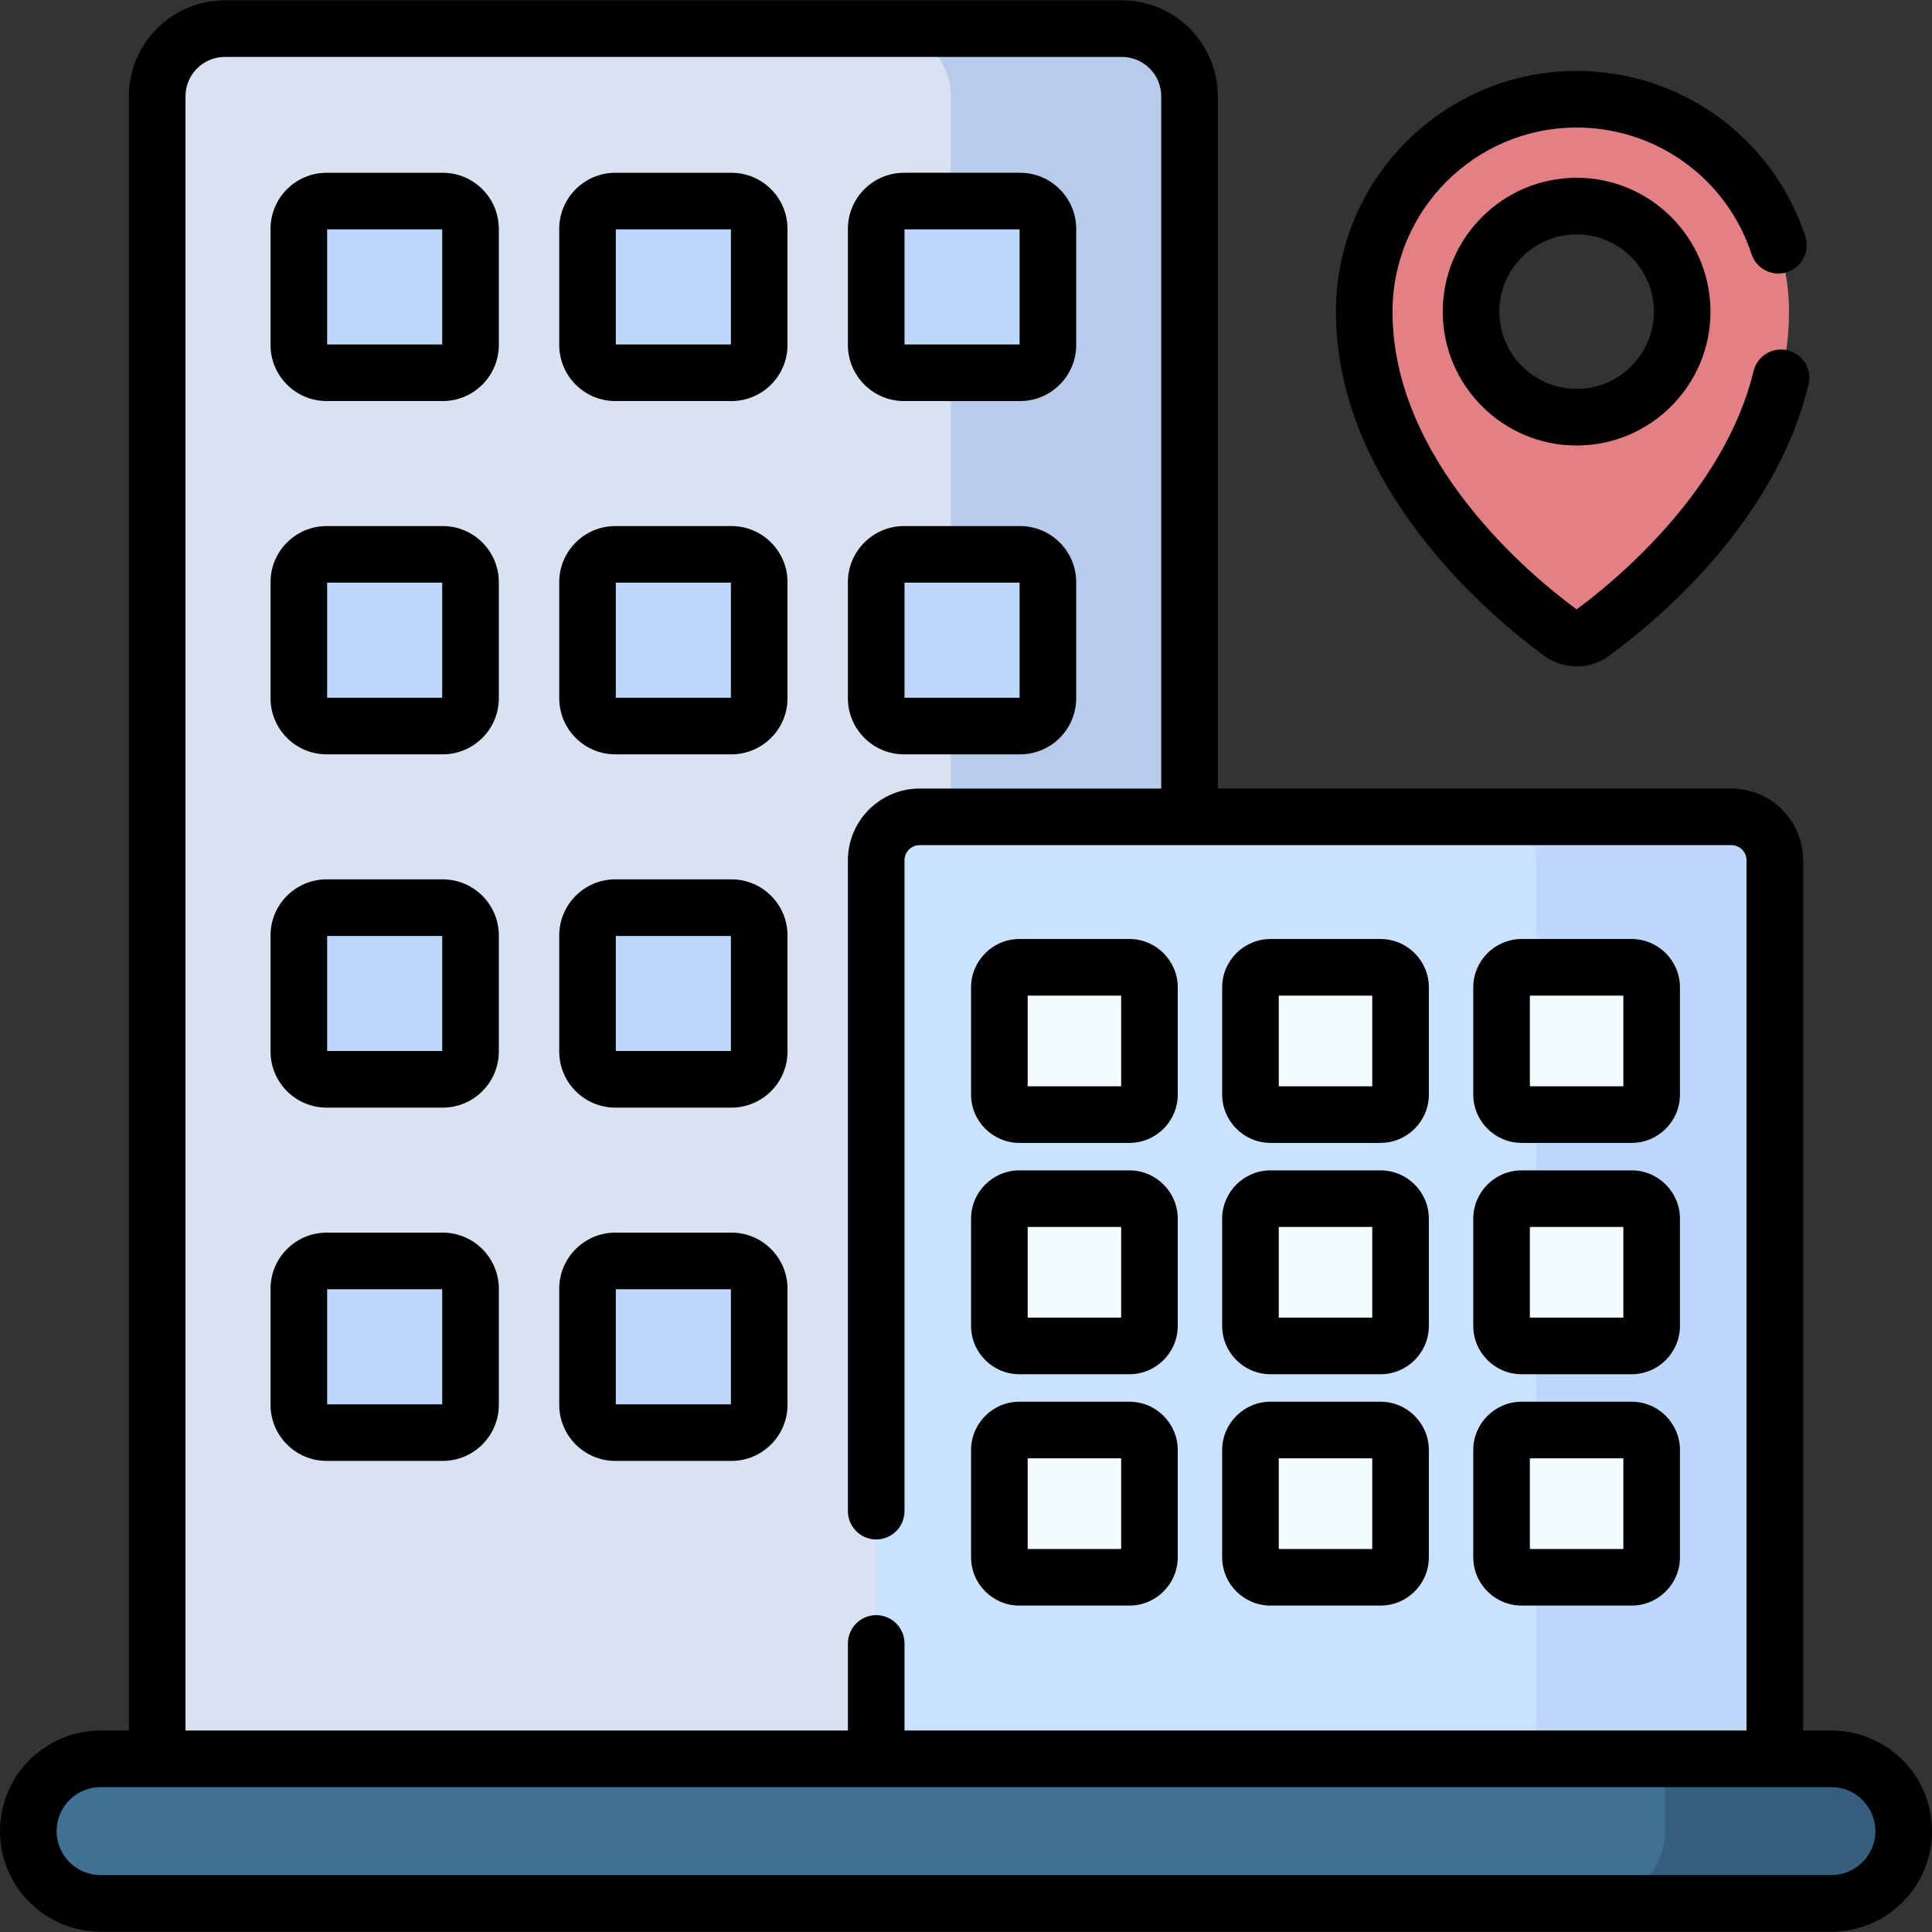 <svg id="Capa_1" enable-background="new 0 0 512 512" height="50" viewBox="0 0 512 512" width="50" xmlns="http://www.w3.org/2000/svg"><rect x="0" y="0" width="512" height="512" fill="#333333" stroke="none"/><g><g><g><g><g><g><g><g><g><g><path d="m315.24 476.432h-273.583v-450.904c0-9.911 8.034-17.945 17.945-17.945h237.692c9.911 0 17.945 8.034 17.945 17.945v450.904z" fill="#d8e2f1"/></g></g></g></g></g></g></g><path d="m297.294 7.583h-63.264c9.911 0 17.945 8.035 17.945 17.946v450.903h63.265v-450.904c0-9.911-8.034-17.945-17.946-17.945z" fill="#b9cbea"/><g fill="#bed8fb"><g><path d="m79.195 91.421v-30.772c0-4.066 3.296-7.362 7.362-7.362h30.772c4.066 0 7.362 3.296 7.362 7.362v30.772c0 4.066-3.296 7.362-7.362 7.362h-30.772c-4.066.001-7.362-3.296-7.362-7.362z"/><path d="m155.701 91.421v-30.772c0-4.066 3.296-7.362 7.362-7.362h30.772c4.066 0 7.362 3.296 7.362 7.362v30.772c0 4.066-3.296 7.362-7.362 7.362h-30.772c-4.066.001-7.362-3.296-7.362-7.362z"/><path d="m232.205 91.421v-30.772c0-4.066 3.296-7.362 7.362-7.362h30.772c4.066 0 7.362 3.296 7.362 7.362v30.772c0 4.066-3.296 7.362-7.362 7.362h-30.772c-4.065.001-7.362-3.296-7.362-7.362z"/></g><g><path d="m79.195 185.046v-30.772c0-4.066 3.296-7.362 7.362-7.362h30.772c4.066 0 7.362 3.296 7.362 7.362v30.772c0 4.066-3.296 7.362-7.362 7.362h-30.772c-4.066 0-7.362-3.296-7.362-7.362z"/><path d="m155.701 185.046v-30.772c0-4.066 3.296-7.362 7.362-7.362h30.772c4.066 0 7.362 3.296 7.362 7.362v30.772c0 4.066-3.296 7.362-7.362 7.362h-30.772c-4.066 0-7.362-3.296-7.362-7.362z"/><path d="m232.205 185.046v-30.772c0-4.066 3.296-7.362 7.362-7.362h30.772c4.066 0 7.362 3.296 7.362 7.362v30.772c0 4.066-3.296 7.362-7.362 7.362h-30.772c-4.065 0-7.362-3.296-7.362-7.362z"/></g><g><path d="m79.195 278.67v-30.772c0-4.066 3.296-7.362 7.362-7.362h30.772c4.066 0 7.362 3.296 7.362 7.362v30.772c0 4.066-3.296 7.362-7.362 7.362h-30.772c-4.066.001-7.362-3.296-7.362-7.362z"/><path d="m155.701 278.67v-30.772c0-4.066 3.296-7.362 7.362-7.362h30.772c4.066 0 7.362 3.296 7.362 7.362v30.772c0 4.066-3.296 7.362-7.362 7.362h-30.772c-4.066.001-7.362-3.296-7.362-7.362z"/></g><g><path d="m79.195 372.295v-30.772c0-4.066 3.296-7.362 7.362-7.362h30.772c4.066 0 7.362 3.296 7.362 7.362v30.772c0 4.066-3.296 7.362-7.362 7.362h-30.772c-4.066 0-7.362-3.296-7.362-7.362z"/><path d="m155.701 372.295v-30.772c0-4.066 3.296-7.362 7.362-7.362h30.772c4.066 0 7.362 3.296 7.362 7.362v30.772c0 4.066-3.296 7.362-7.362 7.362h-30.772c-4.066 0-7.362-3.296-7.362-7.362z"/></g></g></g><path d="m470.343 476.432h-238.138v-248.447c0-6.358 5.154-11.513 11.513-11.513h215.112c6.358 0 11.513 5.154 11.513 11.513z" fill="#cbe2ff"/><path d="m458.83 216.472h-63.265c6.358 0 11.513 5.154 11.513 11.513v248.447h63.265v-248.447c0-6.359-5.155-11.513-11.513-11.513z" fill="#bed8fb"/><g fill="#f4fbff"><g><path d="m299.3 295.38h-29.142c-2.936 0-5.316-2.38-5.316-5.316v-28.401c0-2.936 2.38-5.316 5.316-5.316h29.142c2.936 0 5.316 2.38 5.316 5.316v28.401c0 2.936-2.38 5.316-5.316 5.316z"/><path d="m299.3 356.689h-29.142c-2.936 0-5.316-2.38-5.316-5.316v-28.401c0-2.936 2.38-5.316 5.316-5.316h29.142c2.936 0 5.316 2.38 5.316 5.316v28.401c0 2.936-2.38 5.316-5.316 5.316z"/><path d="m299.3 417.999h-29.142c-2.936 0-5.316-2.38-5.316-5.316v-28.401c0-2.936 2.38-5.316 5.316-5.316h29.142c2.936 0 5.316 2.38 5.316 5.316v28.401c0 2.935-2.38 5.316-5.316 5.316z"/></g><g><path d="m365.845 295.38h-29.142c-2.936 0-5.316-2.38-5.316-5.316v-28.401c0-2.936 2.38-5.316 5.316-5.316h29.142c2.936 0 5.316 2.38 5.316 5.316v28.401c0 2.936-2.38 5.316-5.316 5.316z"/><path d="m365.845 356.689h-29.142c-2.936 0-5.316-2.38-5.316-5.316v-28.401c0-2.936 2.38-5.316 5.316-5.316h29.142c2.936 0 5.316 2.38 5.316 5.316v28.401c0 2.936-2.38 5.316-5.316 5.316z"/><path d="m365.845 417.999h-29.142c-2.936 0-5.316-2.38-5.316-5.316v-28.401c0-2.936 2.38-5.316 5.316-5.316h29.142c2.936 0 5.316 2.38 5.316 5.316v28.401c0 2.935-2.38 5.316-5.316 5.316z"/></g><g><path d="m432.39 295.38h-29.142c-2.936 0-5.316-2.38-5.316-5.316v-28.401c0-2.936 2.38-5.316 5.316-5.316h29.142c2.936 0 5.316 2.38 5.316 5.316v28.401c0 2.936-2.38 5.316-5.316 5.316z"/><path d="m432.39 356.689h-29.142c-2.936 0-5.316-2.38-5.316-5.316v-28.401c0-2.936 2.38-5.316 5.316-5.316h29.142c2.936 0 5.316 2.38 5.316 5.316v28.401c0 2.936-2.38 5.316-5.316 5.316z"/><path d="m432.39 417.999h-29.142c-2.936 0-5.316-2.38-5.316-5.316v-28.401c0-2.936 2.38-5.316 5.316-5.316h29.142c2.936 0 5.316 2.38 5.316 5.316v28.401c0 2.935-2.38 5.316-5.316 5.316z"/></g></g><path d="m417.819 26.301c-31.086 0-56.287 25.201-56.287 56.287 0 43.461 39.079 75.623 52.113 85.142 2.487 1.816 5.861 1.816 8.348 0 13.034-9.519 52.113-41.681 52.113-85.142 0-31.086-25.201-56.287-56.287-56.287zm0 84.262c-15.45 0-27.975-12.525-27.975-27.975s12.525-27.975 27.975-27.975 27.975 12.525 27.975 27.975-12.525 27.975-27.975 27.975z" fill="#e28086"/></g><path d="m485.343 504.417h-458.686c-10.58 0-19.157-8.577-19.157-19.157 0-10.58 8.577-19.157 19.157-19.157h458.687c10.58 0 19.157 8.577 19.157 19.157-.001 10.58-8.578 19.157-19.158 19.157z" fill="#407093"/><path d="m485.343 466.104h-44.108v19.157c0 10.58-8.577 19.157-19.157 19.157h63.265c10.58 0 19.157-8.577 19.157-19.157 0-10.581-8.577-19.157-19.157-19.157z" fill="#365e7d"/><g><path d="m485.344 458.604h-7.501v-230.62c0-10.483-8.529-19.012-19.013-19.012h-136.09v-183.444c0-14.03-11.415-25.445-25.445-25.445h-237.692c-14.03 0-25.445 11.415-25.445 25.445v433.075h-7.501c-14.699.001-26.657 11.959-26.657 26.658 0 14.698 11.958 26.656 26.656 26.656h458.688c14.698 0 26.656-11.958 26.656-26.656 0-14.699-11.958-26.657-26.656-26.657zm-436.187-433.076c0-5.76 4.686-10.445 10.445-10.445h237.692c5.76 0 10.445 4.686 10.445 10.445v183.444h-64.021c-10.484 0-19.014 8.528-19.014 19.012v172.483c0 4.143 3.357 7.5 7.5 7.5s7.5-3.357 7.5-7.5v-172.483c0-2.212 1.801-4.012 4.014-4.012h215.112c2.213 0 4.013 1.8 4.013 4.012v230.619h-223.138v-23.073c0-4.143-3.357-7.5-7.5-7.5s-7.5 3.357-7.5 7.5v23.073h-175.548zm436.187 471.389h-458.688c-6.428 0-11.656-5.229-11.656-11.656s5.229-11.657 11.656-11.657h458.688c6.428 0 11.656 5.229 11.656 11.657s-5.229 11.656-11.656 11.656z"/><path d="m117.329 45.787h-30.771c-8.195 0-14.862 6.667-14.862 14.862v30.771c0 8.195 6.667 14.862 14.862 14.862h30.771c8.195 0 14.862-6.667 14.862-14.862v-30.771c0-8.195-6.667-14.862-14.862-14.862zm-.138 45.496h-30.496v-30.496h30.496z"/><path d="m193.835 45.787h-30.772c-8.194 0-14.861 6.667-14.861 14.862v30.771c0 8.195 6.667 14.862 14.861 14.862h30.772c8.195 0 14.862-6.667 14.862-14.862v-30.771c0-8.195-6.667-14.862-14.862-14.862zm-.138 45.496h-30.496v-30.496h30.496z"/><path d="m239.567 106.283h30.772c8.195 0 14.862-6.667 14.862-14.862v-30.772c0-8.195-6.667-14.862-14.862-14.862h-30.772c-8.195 0-14.862 6.667-14.862 14.862v30.771c0 8.196 6.667 14.863 14.862 14.863zm.138-45.496h30.497v30.496h-30.497z"/><path d="m117.329 139.412h-30.771c-8.195 0-14.862 6.667-14.862 14.862v30.771c0 8.195 6.667 14.862 14.862 14.862h30.771c8.195 0 14.862-6.667 14.862-14.862v-30.771c0-8.195-6.667-14.862-14.862-14.862zm-.138 45.496h-30.496v-30.496h30.496z"/><path d="m193.835 139.412h-30.772c-8.194 0-14.861 6.667-14.861 14.862v30.771c0 8.195 6.667 14.862 14.861 14.862h30.772c8.195 0 14.862-6.667 14.862-14.862v-30.771c0-8.195-6.667-14.862-14.862-14.862zm-.138 45.496h-30.496v-30.496h30.496z"/><path d="m239.567 199.908h30.772c8.195 0 14.862-6.667 14.862-14.862v-30.771c0-8.195-6.667-14.862-14.862-14.862h-30.772c-8.195 0-14.862 6.667-14.862 14.862v30.771c0 8.195 6.667 14.862 14.862 14.862zm.138-45.496h30.497v30.496h-30.497z"/><path d="m117.329 233.036h-30.771c-8.195 0-14.862 6.667-14.862 14.862v30.771c0 8.195 6.667 14.862 14.862 14.862h30.771c8.195 0 14.862-6.667 14.862-14.862v-30.771c0-8.195-6.667-14.862-14.862-14.862zm-.138 45.496h-30.496v-30.496h30.496z"/><path d="m193.835 233.036h-30.772c-8.194 0-14.861 6.667-14.861 14.862v30.771c0 8.195 6.667 14.862 14.861 14.862h30.772c8.195 0 14.862-6.667 14.862-14.862v-30.771c0-8.195-6.667-14.862-14.862-14.862zm-.138 45.496h-30.496v-30.496h30.496z"/><path d="m117.329 326.661h-30.771c-8.195 0-14.862 6.667-14.862 14.861v30.772c0 8.195 6.667 14.862 14.862 14.862h30.771c8.195 0 14.862-6.667 14.862-14.862v-30.772c0-8.194-6.667-14.861-14.862-14.861zm-.138 45.496h-30.496v-30.496h30.496z"/><path d="m193.835 326.661h-30.772c-8.194 0-14.861 6.667-14.861 14.861v30.772c0 8.195 6.667 14.862 14.861 14.862h30.772c8.195 0 14.862-6.667 14.862-14.862v-30.772c0-8.194-6.667-14.861-14.862-14.861zm-.138 45.496h-30.496v-30.496h30.496z"/><path d="m270.159 302.88h29.141c7.067 0 12.816-5.749 12.816-12.815v-28.401c0-7.067-5.749-12.816-12.816-12.816h-29.141c-7.067 0-12.816 5.749-12.816 12.816v28.401c0 7.066 5.749 12.815 12.816 12.815zm2.184-39.033h24.773v24.033h-24.773z"/><path d="m270.159 364.189h29.141c7.067 0 12.816-5.749 12.816-12.816v-28.4c0-7.067-5.749-12.816-12.816-12.816h-29.141c-7.067 0-12.816 5.749-12.816 12.816v28.4c0 7.067 5.749 12.816 12.816 12.816zm2.184-39.033h24.773v24.033h-24.773z"/><path d="m270.159 425.499h29.141c7.067 0 12.816-5.749 12.816-12.816v-28.401c0-7.067-5.749-12.816-12.816-12.816h-29.141c-7.067 0-12.816 5.749-12.816 12.816v28.401c0 7.067 5.749 12.816 12.816 12.816zm2.184-39.034h24.773v24.034h-24.773z"/><path d="m336.703 302.88h29.142c7.067 0 12.816-5.749 12.816-12.815v-28.401c0-7.067-5.749-12.816-12.816-12.816h-29.142c-7.067 0-12.816 5.749-12.816 12.816v28.401c0 7.066 5.749 12.815 12.816 12.815zm2.184-39.033h24.774v24.033h-24.774z"/><path d="m336.703 364.189h29.142c7.067 0 12.816-5.749 12.816-12.816v-28.4c0-7.067-5.749-12.816-12.816-12.816h-29.142c-7.067 0-12.816 5.749-12.816 12.816v28.4c0 7.067 5.749 12.816 12.816 12.816zm2.184-39.033h24.774v24.033h-24.774z"/><path d="m336.703 425.499h29.142c7.067 0 12.816-5.749 12.816-12.816v-28.401c0-7.067-5.749-12.816-12.816-12.816h-29.142c-7.067 0-12.816 5.749-12.816 12.816v28.401c0 7.067 5.749 12.816 12.816 12.816zm2.184-39.034h24.774v24.034h-24.774z"/><path d="m403.248 302.88h29.142c7.067 0 12.816-5.749 12.816-12.815v-28.401c0-7.067-5.749-12.816-12.816-12.816h-29.142c-7.067 0-12.816 5.749-12.816 12.816v28.401c0 7.066 5.749 12.815 12.816 12.815zm2.184-39.033h24.774v24.033h-24.774z"/><path d="m403.248 364.189h29.142c7.067 0 12.816-5.749 12.816-12.816v-28.4c0-7.067-5.749-12.816-12.816-12.816h-29.142c-7.067 0-12.816 5.749-12.816 12.816v28.4c0 7.067 5.749 12.816 12.816 12.816zm2.184-39.033h24.774v24.033h-24.774z"/><path d="m403.248 425.499h29.142c7.067 0 12.816-5.749 12.816-12.816v-28.401c0-7.067-5.749-12.816-12.816-12.816h-29.142c-7.067 0-12.816 5.749-12.816 12.816v28.401c0 7.067 5.749 12.816 12.816 12.816zm2.184-39.034h24.774v24.034h-24.774z"/><path d="m409.222 173.787c5.141 3.754 12.053 3.756 17.195 0 12.97-9.473 44.086-35.442 52.868-71.912.97-4.027-1.509-8.078-5.536-9.048-4.028-.965-8.078 1.51-9.048 5.536-7.762 32.233-37.515 56.248-46.882 63.128-11.785-8.652-48.787-39.035-48.787-78.903 0-26.901 21.886-48.787 48.786-48.787 21.132 0 39.761 13.476 46.356 33.532 1.294 3.935 5.533 6.077 9.468 4.782 3.935-1.294 6.076-5.533 4.782-9.468-8.625-26.227-32.98-43.847-60.606-43.847-35.172 0-63.786 28.615-63.786 63.787 0 47.223 42.242 81.744 55.19 91.2z"/><path d="m417.818 47.112c-19.561 0-35.475 15.914-35.475 35.476s15.914 35.476 35.475 35.476c19.562 0 35.476-15.914 35.476-35.476s-15.914-35.476-35.476-35.476zm0 55.951c-11.29 0-20.475-9.186-20.475-20.476s9.185-20.476 20.475-20.476 20.476 9.186 20.476 20.476-9.186 20.476-20.476 20.476z"/></g></g></svg>